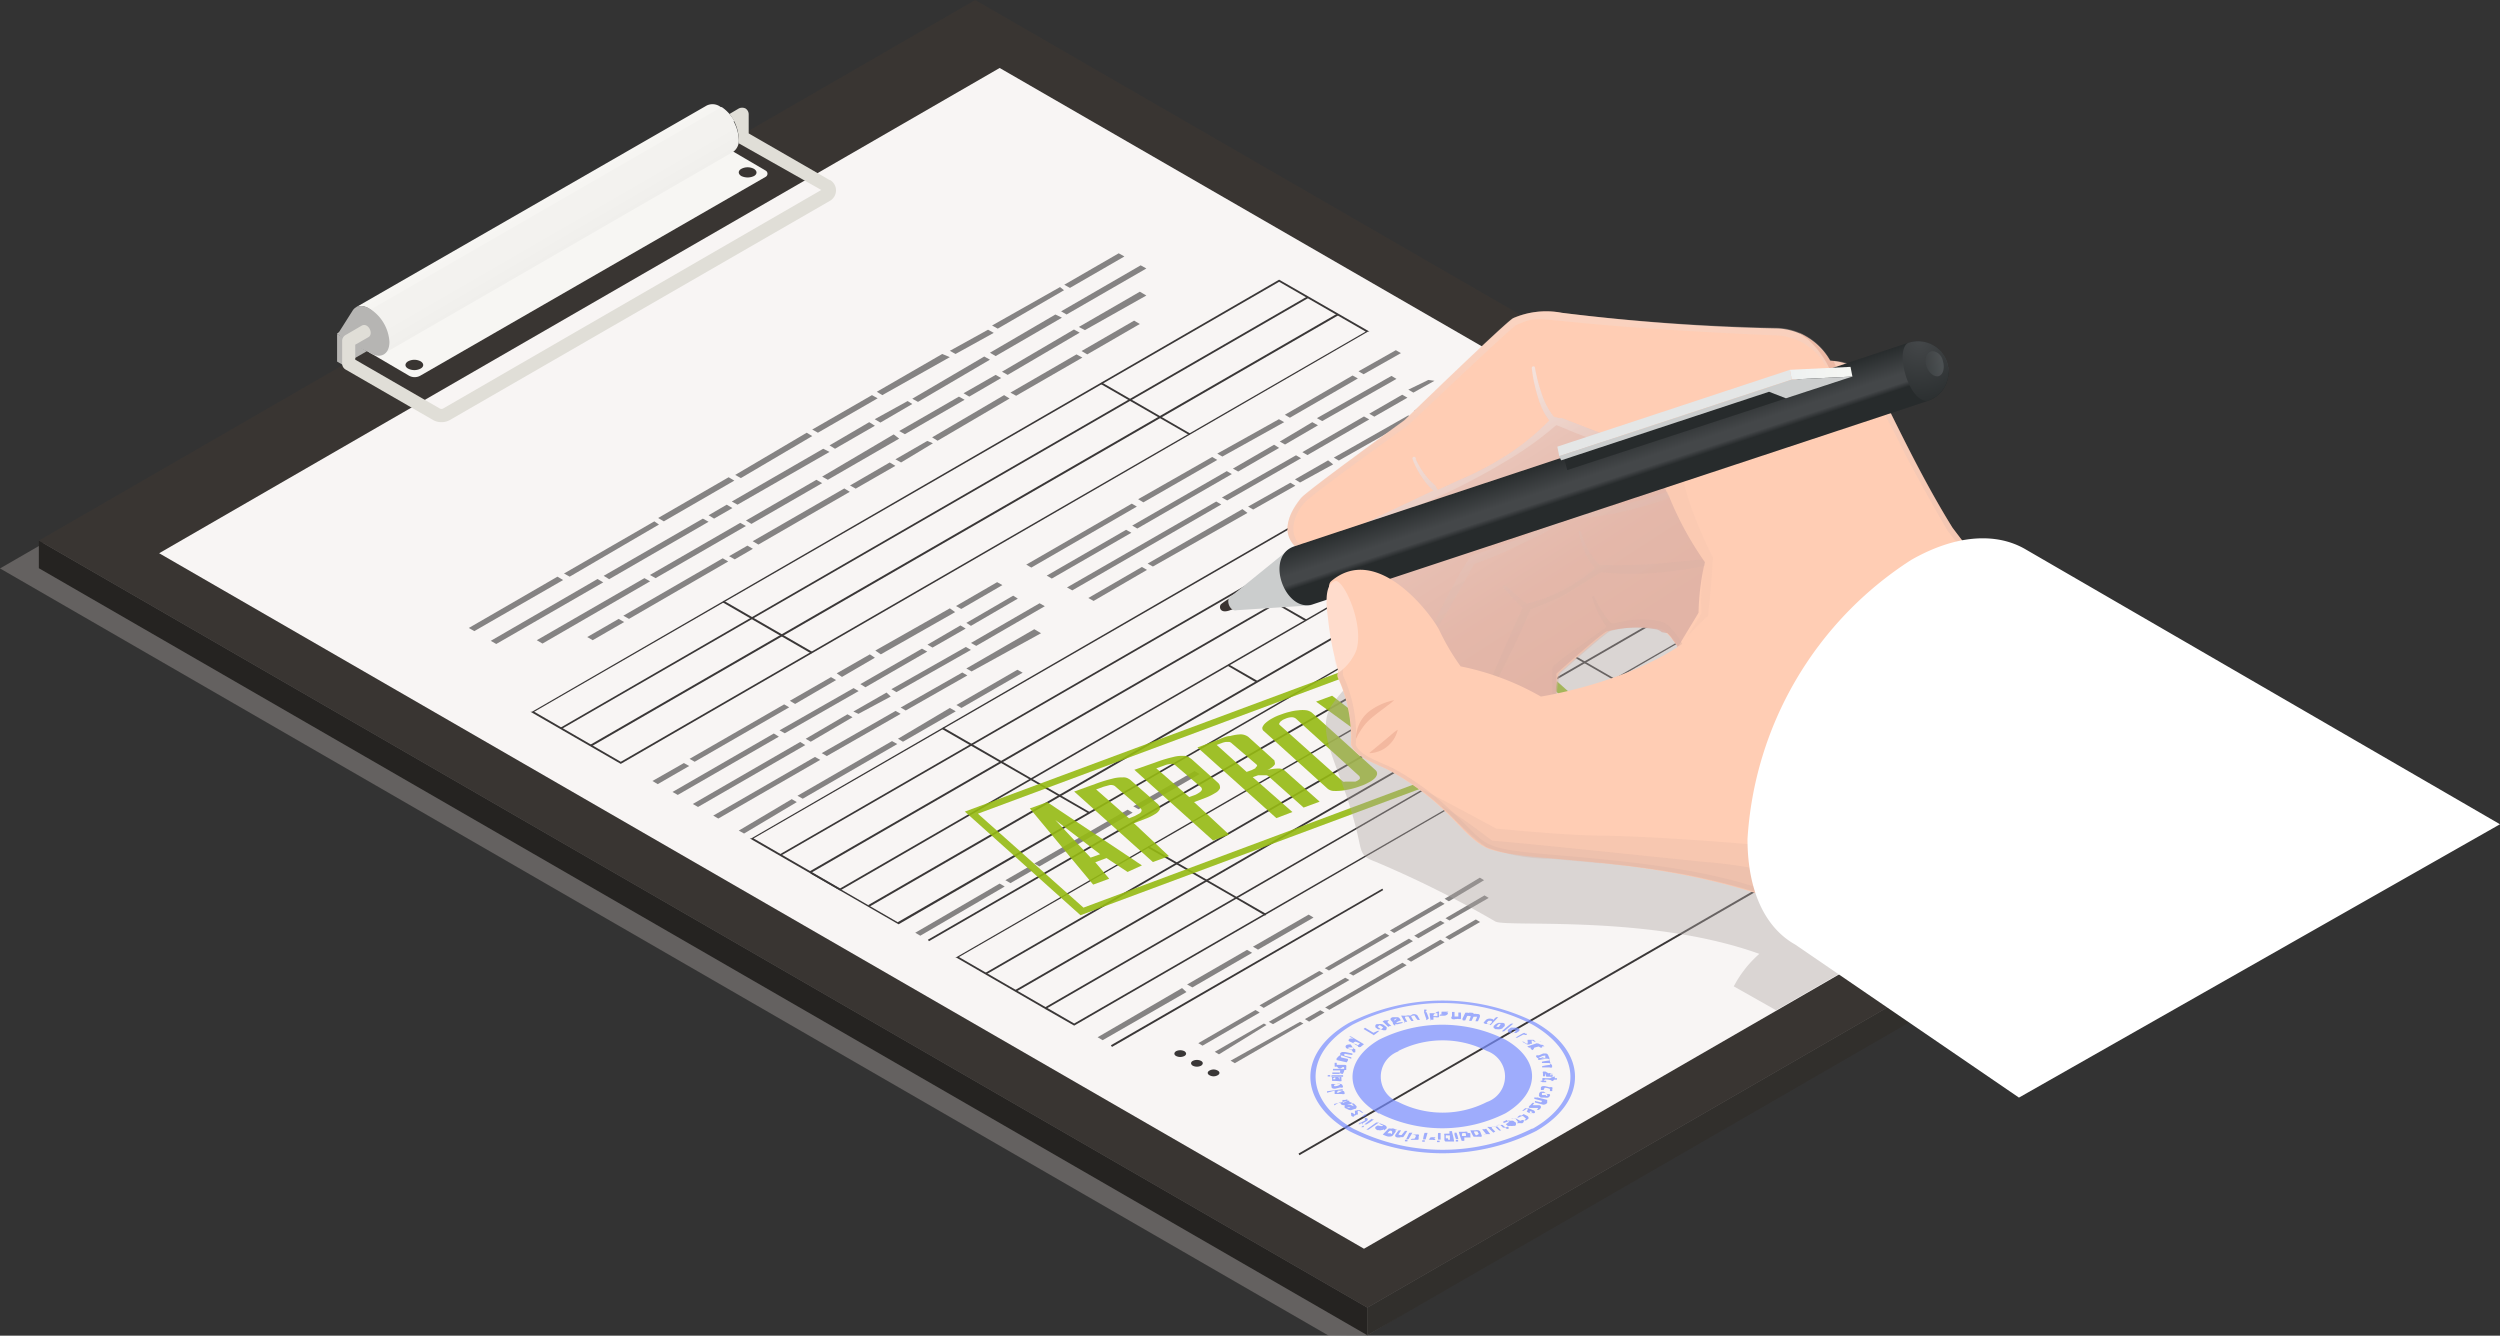 <svg xmlns="http://www.w3.org/2000/svg" xmlns:xlink="http://www.w3.org/1999/xlink" viewBox="0 0 118.44 63.28"><rect x="0" y="0" width="118.44" height="63.28" fill="#333333" stroke="none"/><defs><style>.cls-1{isolation:isolate;}.cls-18,.cls-2{fill:#ada6a3;}.cls-18,.cls-2,.cls-23,.cls-29{opacity:0.4;}.cls-3{fill:#b6b5b3;}.cls-4{fill:#937a6a;}.cls-5{fill:#252321;}.cls-6{fill:#312f2c;}.cls-7{fill:#393532;}.cls-8{fill:#f7f6f3;}.cls-9{fill:url(#Ѕезым_нный_градиент_33);}.cls-10{fill:#f3f2ef;}.cls-10,.cls-30,.cls-34{mix-blend-mode:screen;}.cls-11{fill:#f8f5f4;}.cls-12{fill:#e0ded7;}.cls-13,.cls-14{fill:#3a3737;}.cls-14,.cls-20{opacity:0.6;}.cls-15,.cls-34{opacity:0.9;}.cls-15,.cls-18,.cls-21,.cls-22,.cls-23,.cls-27,.cls-31,.cls-32{mix-blend-mode:multiply;}.cls-16{fill:#96ba13;}.cls-17{fill:#788eff;opacity:0.7;}.cls-19{fill:#ffcdb4;}.cls-20,.cls-29{fill:#e2997f;}.cls-21,.cls-31,.cls-32{fill:#d8b0a3;}.cls-21{opacity:0.1;}.cls-22{opacity:0.8;fill:url(#Ѕезым_нный_градиент_41);}.cls-23{fill:url(#Ѕезым_нный_градиент_21);}.cls-24{fill:#3a3331;}.cls-25{fill:#cbcdcd;}.cls-26{fill:url(#Ѕезым_нный_градиент_2);}.cls-27,.cls-30,.cls-32{opacity:0.3;}.cls-27{fill:url(#Ѕезым_нный_градиент_25);}.cls-28,.cls-30{fill:#ffdccc;}.cls-31{opacity:0.2;}.cls-33{fill:url(#Ѕезым_нный_градиент_99);}.cls-34{fill:url(#Ѕезым_нный_градиент_106);}.cls-35{fill:#272b2c;}.cls-36{fill:url(#Ѕезым_нный_градиент_53);}.cls-37{fill:#e4e6e6;}.cls-38{fill:#fff;}</style><linearGradient id="Ѕезым_нный_градиент_33" x1="25.49" y1="9.58" x2="26.78" y2="11.81" gradientUnits="userSpaceOnUse"><stop offset="0" stop-color="#f7f6f3"/><stop offset="1" stop-color="#f0efec"/></linearGradient><linearGradient id="Ѕезым_нный_градиент_41" x1="63.56" y1="12.75" x2="75.33" y2="30.99" gradientUnits="userSpaceOnUse"><stop offset="0" stop-color="#fff"/><stop offset="0.12" stop-color="#f8eeec"/><stop offset="0.36" stop-color="#ebd2cc"/><stop offset="0.59" stop-color="#e2beb5"/><stop offset="0.81" stop-color="#ddb2a7"/><stop offset="1" stop-color="#dbaea2"/></linearGradient><linearGradient id="Ѕезым_нный_градиент_21" x1="69.5" y1="19.41" x2="74.77" y2="30.29" gradientUnits="userSpaceOnUse"><stop offset="0" stop-color="#fff"/><stop offset="0.11" stop-color="#f7f0ed"/><stop offset="0.36" stop-color="#ead4cd"/><stop offset="0.59" stop-color="#e0c0b6"/><stop offset="0.81" stop-color="#dab4a8"/><stop offset="1" stop-color="#d8b0a3"/></linearGradient><linearGradient id="Ѕезым_нный_градиент_2" x1="76.01" y1="20.94" x2="76.91" y2="23.67" gradientUnits="userSpaceOnUse"><stop offset="0" stop-color="#272b2c"/><stop offset="0.46" stop-color="#444749"/><stop offset="0.48" stop-color="#444749"/><stop offset="0.61" stop-color="#444749"/><stop offset="0.65" stop-color="#373a3c"/><stop offset="0.7" stop-color="#272b2c"/></linearGradient><linearGradient id="Ѕезым_нный_градиент_25" x1="78.71" y1="7.72" x2="83.56" y2="38.9" gradientUnits="userSpaceOnUse"><stop offset="0" stop-color="#fff"/><stop offset="0.19" stop-color="#f1e3de"/><stop offset="0.38" stop-color="#e6ccc4"/><stop offset="0.57" stop-color="#debdb2"/><stop offset="0.78" stop-color="#dab3a7"/><stop offset="1" stop-color="#d8b0a3"/></linearGradient><radialGradient id="Ѕезым_нный_градиент_99" cx="90.94" cy="16.19" r="3.36" gradientUnits="userSpaceOnUse"><stop offset="0" stop-color="#444749"/><stop offset="1" stop-color="#272b2c"/></radialGradient><linearGradient id="Ѕезым_нный_градиент_106" x1="90.39" y1="17.4" x2="91.96" y2="17.2" gradientUnits="userSpaceOnUse"><stop offset="0" stop-color="#2d3133"/><stop offset="1" stop-color="#4e5254"/></linearGradient><linearGradient id="Ѕезым_нный_градиент_53" x1="84.8" y1="17.68" x2="87.76" y2="17.68" gradientUnits="userSpaceOnUse"><stop offset="0" stop-color="#eef1f1"/><stop offset="1" stop-color="#f6f7f3"/></linearGradient></defs><g class="cls-1"><g id="Слой_2" data-name="Слой 2"><g id="_0" data-name="0"><g id="_16" data-name="16"><polygon id="Cube_face_-_top" data-name="Cube face - top" class="cls-2" points="62.95 63.28 0 26.93 44.36 1.32 107.31 37.66 64.78 63.26 62.95 63.28"/><g id="Axonometric_Cube" data-name="Axonometric Cube"><polygon id="Cube_face_-_left" data-name="Cube face - left" class="cls-3" points="18.55 18.62 15.97 17.13 15.97 15.82 18.55 17.32 18.55 18.62"/><polygon id="Cube_face_-_right" data-name="Cube face - right" class="cls-4" points="35.44 8.87 18.55 18.62 18.55 17.32 35.44 7.57 35.44 8.87"/></g><g id="Axonometric_Cube-2" data-name="Axonometric Cube"><polygon id="Cube_face_-_left-2" data-name="Cube face - left" class="cls-5" points="64.78 63.26 1.84 26.92 1.84 25.61 64.78 61.95 64.78 63.26"/><polygon id="Cube_face_-_right-2" data-name="Cube face - right" class="cls-6" points="109.14 37.65 64.78 63.26 64.78 61.95 109.14 36.34 109.14 37.65"/><polygon id="Cube_face_-_top-2" data-name="Cube face - top" class="cls-7" points="64.78 61.95 1.84 25.61 46.2 0 109.14 36.34 64.78 61.95"/></g><path id="Cube_face_-_top-3" data-name="Cube face - top" class="cls-8" d="M19.38,17.8l-3.41-2L32.86,6.08l3.41,2a.17.17,0,0,1,0,.3L19.91,17.8A.55.55,0,0,1,19.38,17.8Z"/><path id="Cylinder_body" data-name="Cylinder body" class="cls-9" d="M16.86,14.56,33.48,5a.63.63,0,0,1,.65.06A2,2,0,0,1,35,6.6a.65.65,0,0,1-.26.59l-16.62,9.6a.65.65,0,0,0,.26-.59,2,2,0,0,0-.91-1.58A.63.63,0,0,0,16.86,14.56Z"/><path class="cls-10" d="M34.19,5.07,17.57,14.66a2,2,0,0,1,.6.67l16.62-9.6A1.92,1.92,0,0,0,34.19,5.07Z"/><path class="cls-7" d="M19.93,17.12a.64.64,0,0,0-.6,0c-.16.1-.16.25,0,.34a.64.64,0,0,0,.6,0C20.09,17.37,20.09,17.22,19.93,17.12Z"/><path class="cls-7" d="M35.72,8a.64.64,0,0,0-.6,0c-.16.09-.16.24,0,.34a.7.7,0,0,0,.6,0C35.88,8.25,35.88,8.1,35.72,8Z"/><path class="cls-3" d="M17.51,14.62c-.36-.21-.67-.14-.82.12L16,15.83l.61.48.83.35.1.07c.5.29.91.05.91-.53A2,2,0,0,0,17.51,14.62Z"/><polygon class="cls-11" points="104.44 36.17 64.62 59.16 7.54 26.21 47.36 3.22 104.44 36.17"/><path class="cls-12" d="M39.32,8.54,35.47,6.32V5.41a.33.33,0,0,0-.15-.27.36.36,0,0,0-.32,0l-.44.26A2,2,0,0,1,35,6.6a1.11,1.11,0,0,1,0,.19L38.91,9,21,19.35a.17.17,0,0,1-.17,0l-4-2.31v-.71l.63-.36c.25-.15,0-.69-.31-.55l-.79.46a.32.32,0,0,0-.15.27v1.08a.33.33,0,0,0,.15.27l4.16,2.4a.79.79,0,0,0,.4.1.78.78,0,0,0,.39-.1l18-10.38a.57.57,0,0,0,0-1Z"/><path class="cls-13" d="M29.41,36.19l-4.28-2.47.07,0L60.6,13.25l4.28,2.46-.07,0Zm-4.1-2.47,4.1,2.37L64.7,15.71l-4.1-2.36Z"/><polygon class="cls-13" points="26.6 34.54 26.56 34.47 61.94 14.04 61.98 14.12 26.6 34.54"/><polygon class="cls-13" points="38.43 30.96 34.24 28.54 34.29 28.46 38.48 30.88 38.43 30.96"/><polygon class="cls-13" points="56.34 20.61 52.16 18.2 52.2 18.12 56.39 20.54 56.34 20.61"/><polygon class="cls-13" points="28.02 35.36 27.97 35.28 63.35 14.86 63.4 14.94 28.02 35.36"/><path class="cls-13" d="M39.8,42.19l-4.28-2.47.07,0L71,19.24l4.28,2.47-.07,0Zm-4.1-2.47,4.1,2.37L75.09,21.71,71,19.34Z"/><polygon class="cls-13" points="36.99 40.54 36.95 40.47 72.33 20.04 72.37 20.12 36.99 40.54"/><polygon class="cls-13" points="48.82 36.95 44.63 34.54 44.68 34.46 48.87 36.88 48.82 36.95"/><polygon class="cls-13" points="65.32 25.8 62.54 24.2 62.59 24.12 65.36 25.72 65.32 25.8"/><polygon class="cls-13" points="38.41 41.36 38.36 41.28 73.74 20.86 73.78 20.93 38.41 41.36"/><polygon class="cls-13" points="41.18 42.96 41.13 42.88 76.51 22.46 76.56 22.53 41.18 42.96"/><polygon class="cls-13" points="51.59 38.55 48.82 36.95 48.87 36.88 51.64 38.48 51.59 38.55"/><polygon class="cls-13" points="69.54 28.24 68.09 27.4 68.13 27.32 69.59 28.16 69.54 28.24"/><path class="cls-13" d="M42.57,43.79l-4.16-2.4,0-.08,4.12,2.38L77.86,23.31l-2.71-1.56,0-.08L78,23.31l-.07,0Z"/><path class="cls-13" d="M49.53,47.81l-4.27-2.47.06,0,35.4-20.44L85,27.33l-.07,0Zm-4.1-2.47,4.1,2.37L84.82,27.33,80.72,25Z"/><polygon class="cls-13" points="46.73 46.16 46.68 46.09 82.06 25.66 82.1 25.74 46.73 46.16"/><polygon class="cls-13" points="58.55 42.57 54.37 40.16 54.41 40.08 58.6 42.5 58.55 42.57"/><polygon class="cls-13" points="76.47 32.23 72.28 29.82 72.32 29.74 76.51 32.16 76.47 32.23"/><polygon class="cls-13" points="48.14 46.98 48.1 46.9 83.47 26.48 83.52 26.55 48.14 46.98"/><path class="cls-13" d="M50.89,48.59l-1.38-.79.05-.08,1.33.77L86.18,28.12l-1.29-.75,0-.08,1.43.83-.07,0Z"/><polygon class="cls-13" points="59.94 43.38 58.55 42.57 58.6 42.5 59.99 43.3 59.94 43.38"/><path class="cls-14" d="M38.48,20.35l.27.15,2.83-1.63-.27-.15Zm0,.31-.26-.16-3.39,2,.27.15Zm.82.44.26.16,1.89-1.09L41.18,20Zm2.14-1.24.27.16,1.51-.88L43,19Zm1.16.56.27.15,2.83-1.63-.27-.15ZM40.27,23l.27.15,1.88-1.08-.27-.16Zm2.07-2.42-3.39,2,.27.15,3.38-1.95Zm1.59.31-1.51.87.27.15L44.2,21Zm2.7-4-3.41,2,.27.15,3.41-2Zm-7.68,6-.27-.16-3.34,1.93.26.16ZM34.7,24.07l-.27-.16-.86.5.26.16ZM50,14.9,46.9,16.71l.27.16,3.14-1.82Zm-5.36,1.87-3.1,1.79.26.16L45,16.92Zm-9.85,6-.27-.16-3.34,1.93.27.16Zm-.29,3.83-.26-.15-4.71,2.72.27.15Zm9.66-5.88.26.16,3.41-2-.26-.16Zm1.49-2.09.27.16,1.51-.88-.26-.15Zm5.86-1.84L54,15.35l-.27-.16-2.49,1.44Zm2.53-4.22-3.77,2.18.26.15,3.78-2.18ZM35.67,26l-.26-.15-.87.5.27.15ZM40,23.14l-4.34,2.5.27.16,4.33-2.5ZM45,16.62l.27.15,1.81-1-.27-.15ZM39.3,21.41,39,21.26l-4.33,2.5.27.15ZM26.41,27.32l-4.2,2.43.26.15,4.21-2.42Zm21.06-9.71.27.15,3.41-2-.27-.15ZM51,16.79,47.87,18.6l.27.15,3.14-1.81Zm.4-1.15L54.31,14,54,13.82l-2.89,1.67ZM30.53,27.39l-5.1,2.94.27.16,5.1-2.95Zm-1.22,1.93-1.49.86.26.15,1.49-.86Zm-1-1.89-5.06,2.93.26.15,5.07-2.92ZM53,12l-2.58,1.49.27.15,2.58-1.49ZM33.57,24.72l-.27-.15-4.7,2.71.26.16Zm1.77.2-.27-.15-4.28,2.47.27.15Zm-4.12-.07L31,24.7l-4.28,2.47.27.15Zm19-11.25L47,15.42l.27.15,3.14-1.82Z"/><path class="cls-14" d="M42.23,32.65l3.53-2,.24.14-3.53,2Zm.44.87.24.14L45.83,32l-.24-.14Zm0,.3-.24-.14-3.5,2,.24.14Zm-2,0L42.2,33,42,32.81l-1.57.9Zm-.28.16-.24-.14L38.17,35l.24.14Zm3.79-3.3,1.57-.9-.25-.15-1.56.91ZM46,30.46l.25.14,3.25-1.88-.25-.14Zm3-.65-3.22,1.86.25.14L49.32,30ZM38.86,36l-.25-.14-4.82,2.78.24.14Zm-1.68-1.26,3.5-2-.24-.14-3.51,2ZM41,32.56l2.93-1.69-.25-.14-2.92,1.68ZM36.9,34.9l-.24-.15-4.8,2.77.25.14ZM46,29.65l2.22-1.29L48,28.22l-2.22,1.29Zm-8.09,5.5-5.09,2.94.25.14,5.08-2.93Zm-6.75,2,1.49-.86-.25-.14L30.91,37Zm14.13-8.44.25.14,1.95-1.13-.25-.14ZM41.73,31l3.52-2L45,28.82l-3.53,2Zm-1.84,1.07,1.56-.91L41.21,31l-1.57.9Zm-2.22,1.28,1.94-1.13-.24-.14L37.42,33.2Zm-4.76,2.74,4.48-2.58-.24-.14-4.48,2.58ZM57.67,21.49l.24.14L60.84,20l-.25-.14Zm0,.3-.24-.14-3.51,2,.25.15Zm.74.41.25.14,1.94-1.12-.24-.15Zm2.22-1.28.25.14,1.56-.91L62.17,20Zm1.07.5.24.14,2.93-1.69-.25-.14ZM59.13,24l.24.14,2-1.13-.24-.14Zm2.27-2.43-3.51,2,.25.14,3.5-2Zm1.52.24-1.57.9.24.15L63.16,22Zm3-4-3.53,2,.25.14,3.52-2ZM57.86,23.9l-.24-.14-7.07,4.07.25.14ZM53.6,25.24l-.25-.14-3.76,2.17.24.14Zm10.48-7.45-3.21,1.86.24.14,3.22-1.86ZM53.86,24l-.24-.14-5,2.89.24.14Zm9.33-2.32.24.14,3.53-2-.24-.14Zm1.68-2.08.24.14,1.57-.9-.25-.14ZM54.34,27l-.24-.14-2.54,1.47.25.14Zm4.52-2.88-4.49,2.58.25.14L59.1,24.3Zm5.5-6.53.24.14,1.77-1-.24-.14Zm-6,4.87-.24-.14-4.48,2.58.24.14Zm8.36-4,.24.14,1-.56L67.67,18Zm1.33.34L67,19.46l.25.14L68.29,19Z"/><path class="cls-14" d="M62.7,46.11,62.5,46l-2.83,1.63.2.12Zm1.21,0,.2.11,2.83-1.63-.19-.12Zm4.73-3.41,1.67-1-.2-.12-1.67,1ZM67,44.33l.2.12,1.24-.72-.2-.11Zm-4.24,1.54.2.11,2.86-1.65-.2-.12Zm5.48-3.17-2.39,1.38.2.12,2.39-1.38Zm0,1.82-1.59.92.2.12,1.59-.92Zm.43,0,1.45-.84-.2-.12-1.45.84Zm0-.91,1.86-1.07-.2-.12-1.85,1.08Zm-2.23,2-3.66,2.12.2.11,3.66-2.11Zm-4.85,2.8L58.3,50.25l.2.12,3.25-1.88Zm-1.71.08-2.33,1.34.2.12L60,48.56Zm2.87-.52-.2-.11-.73.42.2.12Zm-3.07,0-.2-.12-2.71,1.57.2.12Zm4.25-1.54-.2-.11-3.62,2.09.2.11ZM83.2,35l2.89-1.67.2.12L83.4,35.07Zm.33.95-.2-.11-2.86,1.65.2.12Zm-1.63,0,1.28-.74-.2-.11-1.28.74Zm-.23.13-.2-.11-1.59.92.2.11Zm3.11-2.7,1.28-.74-.2-.12-1.28.74Zm1.54-.21.2.12,2.37-1.37-.2-.12ZM80.44,37.7l-.2-.12L76.15,40l.2.11Zm-1.37-1L81.93,35l-.2-.12-2.86,1.66Zm3.09-1.79,2.39-1.38-.2-.12L82,34.76ZM78.84,36.8l-.2-.12L74.58,39l.2.11Zm7.44-4.3,1.82-1.05-.2-.12-1.82,1.05ZM79.66,37l-4.31,2.48.2.12,4.3-2.49Z"/><polygon class="cls-13" points="61.85 29.43 60.44 28.61 60.48 28.54 61.9 29.35 61.85 29.43"/><polygon class="cls-13" points="70.7 25.89 69.34 25.11 69.38 25.03 70.74 25.82 70.7 25.89"/><polygon class="cls-13" points="59.53 32.34 58.17 31.55 58.22 31.48 59.58 32.26 59.53 32.34"/><polygon class="cls-13" points="84.11 29.39 82.75 28.61 82.79 28.53 84.15 29.32 84.11 29.39"/><polygon class="cls-13" points="44.01 44.59 43.96 44.52 79.34 24.09 79.38 24.17 44.01 44.59"/><polygon class="cls-13" points="52.68 49.6 52.63 49.52 65.49 42.1 65.53 42.17 52.68 49.6"/><polygon class="cls-13" points="61.56 54.73 61.52 54.65 85.55 40.77 85.6 40.85 61.56 54.73"/><path class="cls-13" d="M73.9,39.53c.11.07.11.17,0,.23a.45.45,0,0,1-.39,0c-.11-.06-.11-.16,0-.23A.45.45,0,0,1,73.9,39.53Zm.4.46c-.11.06-.11.16,0,.23a.44.44,0,0,0,.39,0c.11-.07.11-.17,0-.23A.45.45,0,0,0,74.3,40Zm.79.46c-.11.06-.11.16,0,.22a.39.39,0,0,0,.39,0c.11-.06.11-.16,0-.22A.39.39,0,0,0,75.09,40.45ZM55.72,49.8c-.11.07-.11.17,0,.23a.44.44,0,0,0,.39,0c.11-.06.11-.16,0-.23A.45.45,0,0,0,55.72,49.8Zm.79.46c-.11.06-.11.16,0,.23a.44.44,0,0,0,.39,0c.11-.07.11-.17,0-.23A.44.44,0,0,0,56.51,50.26Zm.79.46c-.11.06-.11.16,0,.22a.39.39,0,0,0,.39,0c.11-.06.11-.16,0-.22A.39.39,0,0,0,57.3,50.72Z"/><polygon class="cls-13" points="73.02 37.85 72.98 37.78 88.01 29.1 88.06 29.17 73.02 37.85"/><polygon class="cls-13" points="88.62 39.11 88.57 39.03 96.81 34.27 96.86 34.35 88.62 39.11"/><path class="cls-14" d="M42.54,35l.24.14,2.5-1.44L45,33.54Zm5.66-3.27-2.89,1.67.24.14,2.9-1.67ZM37.75,38l-.24-.14L35,39.35l.25.14Zm4.51-2.89-4.48,2.59.25.14,4.48-2.59Z"/><path class="cls-14" d="M49,40.91l.24.14,4.42-2.55-.24-.14Zm7.59-4.38-2.9,1.67.25.14,2.89-1.67ZM47.6,42l-.24-.14-4,2.33.24.14Zm1.09-.91-1.06.61.24.14,1.06-.61Z"/><path class="cls-14" d="M59.36,44.85l.24.14,2.63-1.52L62,43.33ZM56.21,47,56,46.81l-4,2.33.24.14ZM59.08,45l-2.84,1.64.25.14,2.83-1.64Z"/><path class="cls-14" d="M75,36.1,74.77,36l-2.48,1.42.25.14Zm4.44-2.85L75,35.8l.24.14,4.41-2.55Z"/><path class="cls-13" d="M95.29,33.66a.21.21,0,0,0-.13,0,7.16,7.16,0,0,0-1.21.89c-.57.49-1.1,1-1.6,1.52l.4-.59c.13-.18.25-.37.37-.55s.1-.33.07-.34-.18,0-.22,0-.63.47-.86.67l-.13.11a8.36,8.36,0,0,1,.84-.76c.64-.43,1.27-.87,1.87-1.31,0,0,0,0,0-.05a.06.06,0,0,0-.07,0,17.69,17.69,0,0,0-1.87,1.31l-1,.68-.24.16c-.15,0-.4.23-.4.23l-.08.09-.49.33c.13-.35.23-.7.34-1s.18-.59.28-.88c0,0,0,0,0,0a.07.07,0,0,0-.06,0l-1.45,2.58c-.4.28-.78.56-1.15.85A2.67,2.67,0,0,0,88,38s0,0,0,0a.08.08,0,0,0,.07,0c.42-.28.85-.56,1.26-.86l-.46.83s0,0,0,0A.06.06,0,0,0,89,38l.63-1,.19-.13.32-.24v.18l-.46.41s0,0,0,0a.08.08,0,0,0,.08,0L90,37l-.08.14a2,2,0,0,1-.89.95,1.08,1.08,0,0,1-.35.11,1.1,1.1,0,0,1-.56-.08,1.85,1.85,0,0,1-.43-.27.09.09,0,0,0-.07,0s0,0,0,.05a2.46,2.46,0,0,0,.45.28,1.24,1.24,0,0,0,.65.09.94.94,0,0,0,.4-.13,2.1,2.1,0,0,0,.93-1,.91.91,0,0,1,.07-.14v.26s0,0,0,0a.08.08,0,0,0,.06,0l.22-.44h0a1,1,0,0,0,.54-.37.11.11,0,0,0,0,0,0,0,0,0,0,.06,0c.17,0,.21-.19.24-.31l0-.08a1.09,1.09,0,0,1,.18-.15c.07,0,.08,0,.09,0a.93.93,0,0,0,.33-.43l.15-.22.08-.08c.23-.19.8-.64.83-.65s.09,0,.09,0,0,.07-.1.27l-.37.55c-.24.36-.5.73-.75,1.09,0,0,0,0,0,0H92a24.2,24.2,0,0,1,2.05-2,6.34,6.34,0,0,1,1.2-.89h.11s0,0,0,0S95.32,33.66,95.29,33.66ZM89.42,37l-1,.71.14-.11,1-.72Zm1.29-1-.26.2A2,2,0,0,1,90.71,36.06Zm-.31.35.12-.1.16-.12a.75.75,0,0,0-.07.12l-.09.15-.22.18C90.33,36.57,90.36,36.49,90.4,36.41Zm-.2,0a.44.44,0,0,1,.11-.12v.05Zm.67-1.8c0,.14-.09.27-.13.4-.11.38-.23.77-.38,1.15l-.16.11v-.12s-.07,0-.09,0l-.15.1Zm-1,1.84a.63.63,0,0,1,.18-.23v.12l-.21.15Zm-.21.33.08-.12.32-.22A1.77,1.77,0,0,1,89.7,36.82Zm.52.28v-.24l.17-.14Zm0-.55s0,0,0,.05Zm.74-.09a1,1,0,0,1-.39.34,1.66,1.66,0,0,1,.57-.62A1.31,1.31,0,0,1,91,36.46Zm.26-.42-.12.07,0,0,.1-.08Zm0-.12-.13.12-.28.22,0,0,0-.05,0-.06L91,36l.49-.36,0,.09Zm.38-.34a.7.7,0,0,1,.15-.15Z"/><g class="cls-15"><path class="cls-16" d="M51.89,40.85l.53-.2,1,.66L54.1,41,49.61,38l-.82.3,3,3.61.76-.28Zm-1.89-2,2.12,1.62-.45.16Z"/><path class="cls-16" d="M53.72,39l.55-.21a2.36,2.36,0,0,0,.45-.22.56.56,0,0,0,.23-.23c0-.08,0-.16-.1-.25L53.61,37a.58.58,0,0,0-.15-.11.43.43,0,0,0-.26-.06,1.67,1.67,0,0,0-.5.06,6.69,6.69,0,0,0-.81.25l-1,.36,3.73,3.34.76-.28Zm-1.79-1.6.36-.13.26-.07a.34.34,0,0,1,.17,0,.24.24,0,0,1,.13.07l1.16,1c.06.06.09.1.07.15a.21.21,0,0,1-.1.12l-.22.12-.27.11Z"/><path class="cls-16" d="M56.57,38l.56-.21a2.57,2.57,0,0,0,.44-.22.5.5,0,0,0,.23-.23c0-.08,0-.16-.09-.25l-1.25-1.12-.14-.1a.49.49,0,0,0-.27-.06,1.61,1.61,0,0,0-.49.06,6.25,6.25,0,0,0-.82.25l-1,.35,3.73,3.35.76-.28Zm-1.79-1.6.37-.13a1,1,0,0,1,.25-.07.34.34,0,0,1,.17,0,.24.24,0,0,1,.13.07l1.17,1a.15.15,0,0,1,.07.15.3.3,0,0,1-.11.12,1.3,1.3,0,0,1-.21.12l-.28.1Z"/><path class="cls-16" d="M59.35,36.82l.25-.09.2,0H60a.21.21,0,0,1,.12.07l1.64,1.46.76-.28-1.64-1.46a.44.44,0,0,0-.32-.11,2.26,2.26,0,0,0-.52.07.9.9,0,0,0,.34-.24c.05-.07,0-.14,0-.21l-1.24-1.12a.64.64,0,0,0-.35-.12,2.2,2.2,0,0,0-.51.08c-.2,0-.43.13-.69.22l-.86.32,3.74,3.35.76-.29Zm-1.71-1.53.25-.09a.9.9,0,0,1,.19-.05h.16a.25.25,0,0,1,.12.07l1.17,1s.06.07,0,.1,0,0-.06.08l-.16.08-.25.09Z"/><path class="cls-16" d="M63.55,37.46a4.3,4.3,0,0,0,.45-.08,3.5,3.5,0,0,0,.46-.14,1.9,1.9,0,0,0,.38-.17,1.05,1.05,0,0,0,.28-.19.39.39,0,0,0,.12-.2c0-.07,0-.13-.08-.2l-3-2.71a.56.56,0,0,0-.27-.12,1.4,1.4,0,0,0-.36,0,2.3,2.3,0,0,0-.42.07,2.92,2.92,0,0,0-.42.13,2.2,2.2,0,0,0-.41.18,1.66,1.66,0,0,0-.31.21.59.59,0,0,0-.16.21.17.17,0,0,0,.07.19l3,2.71a.48.48,0,0,0,.27.12A2.57,2.57,0,0,0,63.55,37.46Zm-2.94-3.13a.09.09,0,0,1,0-.07l.06-.08.11-.08.14-.06a.82.82,0,0,1,.26-.06.32.32,0,0,1,.22.07l3,2.72s.06.1,0,.15a.56.56,0,0,1-.19.11l-.17,0-.16,0h-.15a.19.19,0,0,1-.1,0Z"/><polygon class="cls-16" points="67.6 36.02 64.44 32.46 63.68 32.74 65.2 34.35 66.74 35.85 65.01 34.42 63.11 32.96 62.35 33.24 66.65 36.37 67.6 36.02"/><polygon class="cls-16" points="70.03 34.82 69.27 35.1 67.64 33.64 68.4 33.36 68.16 33.15 67.4 33.43 66 32.18 66.76 31.89 66.53 31.68 65.01 32.25 68.74 35.59 70.26 35.03 70.03 34.82"/><path class="cls-16" d="M71.84,34.44l.46-.19.27-.13a.69.69,0,0,0,.28-.23c0-.07,0-.14-.06-.22L69.7,30.9a.48.48,0,0,0-.32-.11,1.49,1.49,0,0,0-.48.06,6.94,6.94,0,0,0-.8.26l-.51.18-.49.18,3.73,3.35.48-.18Zm-3.74-3,.67-.23a.2.2,0,0,1,.16,0L72,34s0,.06,0,.1-.27.12-.64.25Z"/><path class="cls-16" d="M45.71,38.45l5.48,4.91,24.69-9.19-5.48-4.9Zm29.51-4.36L51.33,43l-5-4.45,23.89-8.89Z"/></g><path class="cls-17" d="M63.91,48.46c-2.44,1.41-2.44,3.7,0,5.12a9.83,9.83,0,0,0,8.87,0c2.45-1.42,2.45-3.71,0-5.12A9.83,9.83,0,0,0,63.91,48.46Zm8.69,5a9.45,9.45,0,0,1-8.51,0c-2.35-1.36-2.35-3.56,0-4.92a9.39,9.39,0,0,1,8.51,0C75,49.92,75,52.12,72.6,53.48Zm-7.27-.72a6.67,6.67,0,0,0,6,0c1.67-1,1.67-2.52,0-3.48a6.67,6.67,0,0,0-6,0C63.66,50.24,63.66,51.8,65.33,52.76Zm.92-2.95a4.62,4.62,0,0,1,4.19,0,1.28,1.28,0,0,1,0,2.42,4.62,4.62,0,0,1-4.19,0A1.28,1.28,0,0,1,66.25,49.81Zm-1.18-.76s-.47-.28-.47-.28.07-.06.07-.06.4.24.4.24l.19-.09a.22.22,0,0,1,.08,0A1.91,1.91,0,0,1,65.07,49.05Zm.46-.22.07,0c.05,0,.08,0,.09-.07a.1.1,0,0,0,0-.08l-.12-.09a.22.22,0,0,0-.11-.05.35.35,0,0,0-.14,0l-.08,0s-.07,0-.08.07,0,0,0,.08l.12.09a.31.31,0,0,0,.12,0Zm-.26-.16c.08-.08.09-.08.1-.08a1,1,0,0,1,.16.11c-.08.08-.09.08-.11.08Zm.5,0-.27-.26s.09-.05.09-.05l.11,0a.19.19,0,0,1,.11,0s-.07.05-.07.05,0,0,0,.06l.18.16s-.09,0-.09,0Zm.33-.13a.34.34,0,0,0,.14,0l.22-.06c0-.07-.25,0-.25,0h-.06c0-.05.22-.12.22-.12s-.06-.09-.06-.09a.14.14,0,0,0-.1-.06h-.14l-.08,0a.19.19,0,0,0-.1.05.08.08,0,0,0,0,.09l.09.1A.17.17,0,0,0,66.1,48.59Zm-.06-.2c.09-.06.1-.07.12-.06s-.09.09-.09.09Zm.5.08-.16-.28a.26.26,0,0,1,.1,0l.14,0a.29.29,0,0,1,.19,0s0,0,.1-.06a.21.21,0,0,1,.16,0,.15.15,0,0,1,.09.06l.11.2-.11,0a1.05,1.05,0,0,1-.14-.2.1.1,0,0,0-.08,0c-.07,0-.09,0-.07.07l.1.18s-.1,0-.1,0a1.09,1.09,0,0,1-.14-.21l-.08,0c-.08,0-.1,0-.08.07l.1.18s-.1,0-.1,0S66.55,48.48,66.54,48.47Zm.93-.51s0-.06,0-.06l.11,0s0,.06,0,.06S67.47,48,67.47,48Zm.1.37a2.22,2.22,0,0,1-.1-.31l.11,0a2.22,2.22,0,0,1,.11.3A.35.35,0,0,1,67.57,48.33Zm.22.05h.12s0-.12,0-.12l0,0H68a.37.37,0,0,0,.17,0,.1.1,0,0,0,0-.08l0-.11a.09.09,0,0,0,0-.08A.24.24,0,0,0,68,48h-.27A1.73,1.73,0,0,0,67.79,48.38ZM68,48h.1s0,.14,0,.14,0,0-.06,0-.13,0-.13,0V48.1S67.92,48.05,68,48Zm.3,0a.08.08,0,0,1,0-.07l.13,0h.18c0,.06-.15.06-.15.06s-.06,0-.06,0,0,0,0,0l.11,0,.08,0a.08.08,0,0,1,0,.05s-.06.08-.18.08h-.21c0-.07.19-.07.19-.07h0s0,0,0,0l-.11,0-.08,0S68.27,48.07,68.27,48.05Zm.49.14,0-.2h.12s0,.22,0,.22.17,0,.18,0l0-.19h.12a1.54,1.54,0,0,1,0,.31h-.11a.06.06,0,0,0-.07,0h-.07a.26.26,0,0,1-.16,0A.07.07,0,0,1,68.76,48.19Zm.49.13.14-.29a.38.38,0,0,1,.12,0,.07.07,0,0,0,.06,0,.11.11,0,0,1,.08,0c.09,0,.13,0,.14.06a.22.22,0,0,1,.14,0c.09,0,.13,0,.15.06s0,0,0,.08l-.09.2a.38.38,0,0,1-.12,0s.08-.21.08-.21-.16,0-.17,0l-.09.19a.38.38,0,0,1-.12,0s.08-.21.08-.21-.16-.05-.18,0l-.08.19a.38.38,0,0,1-.12,0Zm1,.18a.21.21,0,0,0,.1.06l.1,0h.06s.08.06.08.06.36-.38.36-.38-.1,0-.1,0a.92.92,0,0,0-.14.14c0-.05-.05-.06-.07-.06a.31.31,0,0,0-.18,0,.21.21,0,0,0-.1.06l-.09.1A.09.09,0,0,0,70.3,48.5Zm.15,0,.09-.09s.06,0,.08,0,.1,0,.08.07l-.07.08a.11.11,0,0,1-.11,0C70.44,48.48,70.44,48.47,70.45,48.45Zm.75.26.11-.1s0-.06,0-.08,0-.05-.09-.07l-.08,0-.14,0-.11.05-.11.1s0,.06,0,.08,0,0,.09.07l.08,0a.36.36,0,0,0,.14,0A.43.43,0,0,0,71.2,48.71Zm-.29-.08.12-.12s.07,0,.09,0l0,0s-.09.14-.09.14-.07,0-.09,0Zm.8-.13s-.43.36-.43.36a.39.39,0,0,1-.11,0,4.82,4.82,0,0,1,.43-.36A.39.39,0,0,1,71.71,48.5Zm0,.19a.21.21,0,0,0-.12,0l-.13.1a.1.1,0,0,0,0,.08.18.18,0,0,0,.08.06l.08,0a.23.23,0,0,0,.14,0,.15.15,0,0,0,.11,0l.13-.09a.12.12,0,0,0,0-.08s0,0-.08-.07l-.08,0A.32.32,0,0,0,71.68,48.69Zm.15.13a1.21,1.21,0,0,1-.13.12.16.16,0,0,1-.09,0c-.06-.08.06-.16.06-.16Zm.36.15h.07l.06,0s0,.06,0,.06a.22.22,0,0,1-.08,0,.11.11,0,0,0-.11,0l-.25.13a.26.26,0,0,1-.09,0,3.72,3.72,0,0,1,.38-.22.26.26,0,0,1,.09,0S72.19,49,72.19,49Zm-.09.38s.06,0,.06,0,.14.09.14.09a.07.07,0,0,0,.06,0,.23.23,0,0,0,0-.12v-.06l.06,0,.12,0,.1,0,.11.09s-.07,0-.07,0-.12-.07-.12-.07,0,0,0,0a.23.23,0,0,0,0,.11.11.11,0,0,1,0,.06.09.09,0,0,1-.06,0,.18.18,0,0,1-.22,0Zm.9,0,.08,0s-.09,0-.09,0l-.08,0S73,49.34,73,49.34Zm-.63.22.44-.15s.08.05.08.05l-.45.17-.08-.05S72.36,49.56,72.37,49.56Zm.71-.06a.32.32,0,0,1,.08.06s-.11,0-.11,0l0,.06s-.08,0-.08,0a.25.25,0,0,1-.07-.05,1.28,1.28,0,0,0-.23.06.14.14,0,0,1-.09.11c-.08-.07-.09-.1-.08-.12s0-.05.1-.06l.22-.07s.06-.07.06-.07A.26.26,0,0,0,73.08,49.5ZM72.9,50a.23.23,0,0,0-.11,0,.06.06,0,0,0,0,.08c.06.06.08.06.1.06a.06.06,0,0,0,0,.08s.52-.09.52-.09-.07-.15-.07-.15a.13.13,0,0,0-.09-.07h-.14Zm.31.06,0,.06-.22,0s-.09,0-.1,0,.2-.1.2-.1a0,0,0,0,1,.05,0S73.21,50,73.21,50Zm.22.18s0,.07,0,.07,0,0,0,0l0,0a.07.07,0,0,1,0,.1s.09,0,.1.07,0,.07,0,.09a.17.17,0,0,1-.12,0l-.35,0s0-.06,0-.06a2.83,2.83,0,0,1,.37-.06c0-.08,0-.09-.05-.09l-.33,0s0-.06,0-.06a2.83,2.83,0,0,1,.37-.06c0-.09,0-.1-.06-.1l-.32,0s0-.06,0-.06S73.43,50.19,73.43,50.19Zm-.2.53a.33.33,0,0,0-.13,0,.08.08,0,0,0,0,.08l0,.14h.1s0-.15,0-.15,0,0,0,0,.06.17.06.17h.16a.35.35,0,0,0,.13,0,.07.07,0,0,0,0-.08v0a.12.12,0,0,0-.06-.08.18.18,0,0,0-.13,0Zm.28.11c0,.06,0,.07-.06.07h0s0-.09,0-.09h.11Zm.15.2h.1a.12.12,0,0,1,0,.07h-.13a.14.14,0,0,1-.11.07c0-.07-.28-.08-.28-.08h-.05a.15.15,0,0,1-.12.07c0-.09,0-.11,0-.13a.23.23,0,0,1,.13,0h.25a.15.15,0,0,1,.11-.05C73.64,51,73.65,51,73.66,51ZM73,51.2h.25a.12.12,0,0,1,0,.07h-.11l-.07,0-.1-.05S73,51.2,73,51.2Zm.42.31a.24.24,0,0,1,.12,0,.1.1,0,0,1,0,.09l0,.09a.39.39,0,0,1-.11,0s0-.1,0-.1a.81.81,0,0,0-.24-.06h0a.41.41,0,0,0-.06.11H73s0-.11,0-.11a.1.1,0,0,1,.07-.07.31.31,0,0,1,.14,0Zm-.28.21H73a.27.27,0,0,0-.08.07l0,.05a.09.09,0,0,0,0,.09A.23.23,0,0,0,73,52l.19,0a.38.38,0,0,0,.15,0,.19.19,0,0,0,.08-.07l0,0a.07.07,0,0,0,0-.09.19.19,0,0,0-.11,0Zm.19.16c-.06.06-.08.06-.1,0l-.18,0c0-.11,0-.11,0-.1l.19,0S73.3,51.86,73.3,51.88Zm-.5.11.47.12s0,.06,0,.06,0,0,0,.08a.22.22,0,0,1-.25.07l-.33-.09s0-.07,0-.07l.35.08H73c.07-.07.06-.09,0-.1l-.31-.08s0-.07,0-.07S72.78,52,72.8,52Zm0,.37h.09a.1.1,0,0,1,.08.05s0,0,0,.08l-.09.09-.1,0,.07-.09s0,0-.07,0l-.11,0-.1,0H72.5c-.09,0-.1-.07,0-.13l.1-.11.09,0s-.08.11-.08.11,0,0,.07,0l.11,0Zm-.47.15a.21.21,0,0,0-.11,0l-.14.12s.06,0,.06,0a.74.74,0,0,0,.16-.11c.11,0,0,.14,0,.14a.52.52,0,0,0,.12.07.36.36,0,0,0,.14,0,.21.21,0,0,0,.12,0l0,0a.1.1,0,0,0,0-.08.13.13,0,0,0-.09-.06l-.16-.07A.24.24,0,0,0,72.37,52.51Zm.25.17c-.09.07-.11.07-.13.06s0-.1,0-.1Zm-.43.1.16.08a.12.12,0,0,1,.07.07.1.1,0,0,1,0,.07l-.11.08a.22.22,0,0,1-.09,0s.09-.08.09-.08-.15-.13-.15-.13a.48.48,0,0,0-.19.07l-.09,0s.11-.09.11-.09a.28.28,0,0,1,.12,0A.28.28,0,0,1,72.19,52.78Zm-.06.28.07,0s0,.09,0,.09-.06.06-.06.06a.32.32,0,0,1-.11,0l-.08,0a.22.22,0,0,1-.08,0s.06-.05.06-.05L71.8,53c-.16,0-.21,0-.21,0s0,0,0,0a.2.2,0,0,1,.13,0,.19.19,0,0,1,.12,0l.18.1Zm-.73,0-.19.09s.05.05.05.05a1.38,1.38,0,0,0,.2-.08h.05c.06,0-.16.14-.16.14s.09.08.09.08a.25.25,0,0,0,.12,0,.31.31,0,0,0,.13,0l.07,0s.07,0,.07-.07,0-.05,0-.08l-.13-.09a.28.28,0,0,0-.12,0A.35.35,0,0,0,71.4,53.1Zm.28.15c-.17,0-.05,0-.05,0Zm-.26.17.06,0s0,.1,0,.1-.08,0-.08,0a.45.45,0,0,1-.09-.06l-.09,0a.19.19,0,0,1-.08,0s.08,0,.08,0-.13-.12-.13-.12-.07,0-.09,0a.13.13,0,0,1-.11,0s.06,0,.06,0a.34.34,0,0,1,.14,0,.22.22,0,0,1,.11,0l.14.12Zm-.47,0,.18.18s-.09,0-.09,0a1.88,1.88,0,0,1-.2-.19c-.06,0-.07,0-.09,0s-.09,0-.06.08l.16.16s-.09.05-.09.05-.29-.27-.29-.27a.34.34,0,0,1,.1,0l.12,0a.25.25,0,0,1,.16,0A.12.12,0,0,1,71,53.42Zm-.55.07.21.28-.1,0-.12,0a.13.13,0,0,1-.1,0s.08,0,.08,0,.06,0,0-.06l-.14-.17a.34.34,0,0,1,.1,0S70.4,53.48,70.4,53.49Zm-.26.17a.13.13,0,0,0-.09-.07.33.33,0,0,0-.14,0l-.08,0-.16,0a2.1,2.1,0,0,0,.15.3,1.73,1.73,0,0,0,.27,0,.19.19,0,0,0,.11,0,.08.08,0,0,0,0-.08Zm-.13,0,.06.1a.29.29,0,0,1-.14.07l-.08-.13s0,0,0-.06H70Zm-.48,0a.31.31,0,0,0-.14,0l-.1,0h-.17a4.34,4.34,0,0,0,.14.43h.12a.62.62,0,0,0,0-.16l.06,0h.07c.09,0,.13,0,.16,0s0,0,0-.08l0-.11A.12.12,0,0,0,69.53,53.69Zm-.07.09,0,.11c-.15,0-.18,0-.19,0l0-.09s0-.05.06-.05h.1Zm-.54-.05H69a1.34,1.34,0,0,1,.09.31l-.11,0a1.34,1.34,0,0,1-.09-.31S68.91,53.73,68.92,53.73Zm.17.35s0,.07,0,.07l-.11,0s0-.07,0-.07Zm-.29-.42h-.12s0,.12,0,.12l0,0h-.07l-.17,0a.09.09,0,0,0,0,.08V54a.1.1,0,0,0,.05.08l.13,0h.28A2.64,2.64,0,0,0,68.8,53.66Zm-.19.34h-.1a.5.5,0,0,1,0-.14.07.07,0,0,1,.06,0c.1,0,.13,0,.13,0V54S68.66,54,68.61,54Zm-.5.11h.1a.12.12,0,0,1,0,.07h-.12s0-.07,0-.07Zm.15-.35,0,.3h-.12a1.66,1.66,0,0,1,0-.31.32.32,0,0,1,.12,0ZM68,54a.25.25,0,0,1-.13,0h-.18c0-.06.16,0,.16,0s.06,0,.06,0,0,0,0,0l-.11,0s-.06,0-.07,0a0,0,0,0,1,0-.05c0-.06.07-.08.19-.07H68c0,.07-.19.06-.19.06s-.06,0-.06,0,0,0,0,0l.1,0a.29.29,0,0,1,.08,0,0,0,0,0,1,0,0A.06.06,0,0,1,68,54Zm-.37-.32-.09.3h-.12a1.41,1.41,0,0,1,.07-.31h.14Zm-.23.34h.1s0,.07,0,.07h-.12s0-.07,0-.07ZM67.17,54H67l-.16,0c0-.07.17-.05.17-.05h0a.42.42,0,0,0,.07-.13c0-.05-.18-.07-.18-.07s.19,0,.19,0a.24.24,0,0,1,.12,0,.07.07,0,0,1,0,.09l0,.11S67.21,54,67.17,54Zm-.58,0,.09,0s0,.07,0,.07a.41.41,0,0,1-.12,0s0-.07,0-.07Zm.31-.31-.17.28a.31.31,0,0,1-.11,0s.14-.3.14-.3a.38.38,0,0,1,.12,0S66.9,53.62,66.9,53.63Zm-.55.2h-.11c-.14,0-.17-.08-.12-.15l.14-.19.12,0s-.13.2-.13.2.15.06.17,0l.14-.17a.31.31,0,0,1,.11,0,2.08,2.08,0,0,1-.19.29.38.38,0,0,1-.12,0S66.35,53.84,66.35,53.83Zm-.23-.27s0-.06,0-.08a.17.17,0,0,0-.09-.06.22.22,0,0,0-.1,0H65.9l0,0a.12.12,0,0,1,.09,0l.16.06a.25.25,0,0,0,.07,0l-.19-.07a.24.24,0,0,0-.14,0,.22.22,0,0,0-.11,0l-.27.28a1.36,1.36,0,0,0,.23.09.34.34,0,0,0,.14,0,.14.14,0,0,0,.11-.05Zm-.24.07h-.06l-.09,0a1.09,1.09,0,0,1,.1-.11.09.09,0,0,1,.1,0c.06.06,0,.15,0,.15Zm-.31-.13.12-.1a.1.1,0,0,0,0-.08.19.19,0,0,0-.08-.07l-.2-.08a.19.19,0,0,0-.08,0,1.07,1.07,0,0,0,.19.09c0,.07-.24,0-.24,0a.54.54,0,0,0-.12.07.12.12,0,0,0,0,.08s0,0,.08.07l.08,0a.2.2,0,0,0,.13,0A.21.21,0,0,0,65.57,53.5Zm-.27-.08c.07-.06.19,0,.19,0C65.31,53.43,65.3,53.42,65.3,53.42Zm0-.28-.47.32-.1,0s.47-.34.47-.34l.1,0S65.35,53.13,65.34,53.14Zm-.71.2a.34.34,0,0,1-.1,0s.07-.06.07-.06a.34.34,0,0,1,.1,0S64.63,53.34,64.63,53.34Zm.42-.37.08,0a2.71,2.71,0,0,1-.35.24.34.34,0,0,1-.1,0A3.5,3.5,0,0,1,65,53Zm-.57.23-.09,0s.08-.07.08-.07l-.06,0s0,0,0,0a.26.26,0,0,1,.09,0l.2-.1c0-.09,0-.12,0-.12a.22.22,0,0,1,.08,0s.06,0,.06.08a.15.15,0,0,1-.07.07l-.18.1s0,.07,0,.07A.23.23,0,0,0,64.48,53.2Zm.21-.46h.13s-.17.11-.17.11a.34.34,0,0,1-.1,0s.07-.05.07-.05Zm-.52.11a.18.18,0,0,1-.11-.05L64,52.72s.07,0,.07,0l.12.08a.06.06,0,0,0,0,0,.28.28,0,0,0,0-.12s0,0,0-.06l.06,0a.22.22,0,0,1,.22,0l.12.1s-.06,0-.06,0-.14-.09-.14-.09a.07.07,0,0,0-.06,0,.19.19,0,0,0,0,.11v.06a.09.09,0,0,1-.06,0A.15.15,0,0,1,64.17,52.85ZM64,52.6l.17-.06q.08,0,.09-.06a.07.07,0,0,0,0-.08l-.12-.12a.25.25,0,0,0-.1,0s.1.13.1.13-.2-.08-.2-.08l-.15,0q-.08,0-.09.06s0,.05,0,.08l0,0a.2.2,0,0,0,.11.06A.36.36,0,0,0,64,52.6Zm-.18-.11a.12.12,0,0,1,.16,0l-.1,0A.17.17,0,0,1,63.86,52.49Zm-.32-.29c0,.12.06.14.1.15a.23.23,0,0,0,.14,0l.18-.05a.19.19,0,0,0,.11,0s0-.05,0-.08l-.06,0a.06.06,0,0,0-.06,0c.05,0,0-.08,0-.08s-.7.16-.7.16,0,.07,0,.07Zm.1,0c0-.06,0-.08,0-.09l.14,0a.09.09,0,0,1,.11,0c0,.07-.19.12-.19.12h0A.05.05,0,0,1,63.64,52.25Zm-.37-.53c0,.13,0,.15,0,.16h.15l.19,0a.23.23,0,0,0,.12,0,.06.06,0,0,0,0-.08c0-.07-.07-.07-.09-.07a.06.06,0,0,0,0-.08s-.73.1-.73.1,0,.07,0,.07Zm.14,0,.14,0c.06,0,.09,0,.1,0s-.21.1-.21.1h-.06C63.33,51.72,63.35,51.71,63.41,51.7Zm.12-.15a.17.17,0,0,0,.12,0,.06.06,0,0,0,0-.08v0a.11.11,0,0,0-.07-.08.29.29,0,0,0-.14,0h-.2a.24.24,0,0,0-.12,0,.07.07,0,0,0,0,.08v.06a.1.1,0,0,0,.07.07.28.28,0,0,0,.14,0Zm-.29-.09c0-.08.24-.09.24-.09h.05c0,.1-.22.12-.22.12h-.05Zm.22-.21a.35.35,0,0,0,.13,0,.09.09,0,0,0,0-.08V51s-.09,0-.09,0,0,.15,0,.15S63.4,51,63.4,51h-.16a.23.23,0,0,0-.13,0,.07.07,0,0,0,0,.08c0,.08,0,.11,0,.13l.14,0Zm-.27-.11a.17.17,0,0,1,.11-.07.37.37,0,0,1,0,.09H63.2S63.19,51.15,63.19,51.14ZM63,51h-.1s0-.06,0-.06a.27.27,0,0,1,.12,0s0,.07,0,.07Zm.09,0v-.06s.54,0,.54,0,0,.07,0,.07h-.54S63.06,51,63.06,50.94Zm.39-.12-.36,0s0-.07,0-.07.37,0,.37,0a.08.08,0,0,0,0,0c0-.08,0-.1,0-.1l-.34,0s0-.07,0-.07.54,0,.54,0,0,.07,0,.07-.05.16-.08.17A.28.28,0,0,1,63.45,50.82Zm-.15-.35a.19.19,0,0,1-.1,0s0,0,0-.08l0-.1h.1s0,.1,0,.1.06,0,.08,0l.09,0,.08,0h.09c.1,0,.13,0,.11.12l0,.12a.32.32,0,0,1-.1,0s0-.12,0-.12a.07.07,0,0,0-.09,0l-.08.05-.08,0Zm.47-.2-.48-.11s0-.07,0-.07.12-.15.17-.15,0,0,0-.09a.17.17,0,0,1,.1-.07h.14l.34.07s0,.07,0,.07a3,3,0,0,1-.36-.06h0c-.06.07,0,.09,0,.1l.31.07s0,.07,0,.07L63.55,50h0c-.06.07,0,.09,0,.1l.31.07s0,.07,0,.07Zm.3-.48a.14.14,0,0,0,.11,0l0-.05s0-.06,0-.08,0,0-.1-.06L64,49.49a.2.2,0,0,0-.13,0,.14.14,0,0,0-.11.05l0,0a.07.07,0,0,0,0,.08s0,.05.09.06l.18.06A.23.23,0,0,0,64.07,49.79Zm-.28-.16c.09-.08.1-.08.12-.07l.17,0c0,.11-.06.1-.09.1l-.17-.06S63.79,49.64,63.79,49.63Zm.53-.09a.16.16,0,0,0,.11,0l.16-.13L64,49.1l-.08,0a1,1,0,0,0,.21.1H64l-.05,0c-.05.05-.07.07-.06.1a.17.17,0,0,0,.09.06l.16.07A.36.36,0,0,0,64.32,49.54Zm-.25-.18c.07-.07.11-.08.16-.06l.12.05c.05,0,.06,0,0,.07s-.1,0-.12,0l-.16-.06Z"/><path class="cls-18" d="M90.07,33.72c-1.4-1.65-3.84-1.83-5.82-2.72a18.38,18.38,0,0,0-1.7-.76,8.65,8.65,0,0,0-1.9-.3c-1.8-.14-2.74-1.3-4.51-1-.69.13-2.47,1.57-3.17,1.41s-1.41-.55-2.19-.67c-1.67-.26-3.2.75-4.77,1.38a6.55,6.55,0,0,0-3,2.47c-.7,1.44.64,2.92,1.37,6.29.13.63.18.78.77,1a50.27,50.27,0,0,1,5.7,2.84c.56.28,7.26-.35,12.5,1.53a5.33,5.33,0,0,0-1.21,1.54l2,1.13,11.44-6.6C93.09,37.84,90.58,34.33,90.07,33.72Z"/><path class="cls-19" d="M97,30.2,96.7,30a10.48,10.48,0,0,1-1-1c-.93-1.06-2.06-2.49-3.2-4-1.81-2.91-3.2-6.14-3.6-6.69a2.81,2.81,0,0,0-2.2-1.22,3,3,0,0,0-2.52-1.53A99,99,0,0,1,74,14.82a3.93,3.93,0,0,0-2.3.25c-.29.12-5.16,4.84-5.16,4.84s-4.61,3.34-4.89,3.68c-.51.62-1,1.55-.32,2.26.25.28,2.84,1.11,3,.63a3.07,3.07,0,0,0,.81,3.06A17.5,17.5,0,0,0,66.71,31c1.09,1,2,2.14,3.14,3.08.62.5,9.77-.6,10.3.47.41.81-.42,5.24.61,5.84l14.32,8.27,8.21-14.21-4.83-3.11A12.26,12.26,0,0,1,97,30.2ZM78.35,32.31a19.74,19.74,0,0,1-2.48.88,3.43,3.43,0,0,1-2.13.27c-.15-.05,0-1.4.12-1.58,0,0,2.23-2,2.39-2a5.5,5.5,0,0,1,2.4-.08c.52.17,1.13,1.34,1.13,1.34C79.7,31.73,78.86,32.09,78.35,32.31Z"/><path class="cls-20" d="M85.24,15.76a3.18,3.18,0,0,0,.39.3,4.33,4.33,0,0,1,1.11,1.56,11.9,11.9,0,0,1,.72,2.71,7,7,0,0,0-.59-3.23.32.32,0,0,1-.16,0A3.64,3.64,0,0,0,85.24,15.76Z"/><path class="cls-21" d="M79.93,23.45a15.63,15.63,0,0,1-.51-2.52c-.26.21-.5.43-.77.62a1.48,1.48,0,0,1-.21.13A17.28,17.28,0,0,0,79,23.4l.06.16a15.47,15.47,0,0,0,1.68,3.07,11.62,11.62,0,0,0-.13,2.43c-.23.38-.47.75-.69,1.13.22-.26.75-.81,1-1,.11-1.11.18-1.75.23-2.79A18.67,18.67,0,0,1,79.93,23.45Z"/><path class="cls-22" d="M80.77,26.63a15.47,15.47,0,0,1-1.68-3.07L79,23.4a16.81,16.81,0,0,1-.68-2l.08-.07a.15.15,0,0,0-.06-.05A20.69,20.69,0,0,1,76,20.57c-.38-.13-.76-.28-1.14-.43l-.57-.22-.28-.11-.15,0a.8.8,0,0,0-.22-.05,1.26,1.26,0,0,1-.16-.2,3.48,3.48,0,0,1-.41-.82,7.89,7.89,0,0,1-.35-1.32s0-.07-.08-.06a.07.07,0,0,0-.07.08,7.36,7.36,0,0,0,.29,1.37,3.58,3.58,0,0,0,.39.9l.15.21a11.83,11.83,0,0,1-1.93,1.59,15.07,15.07,0,0,1-2.35,1.24l-1,.46A1.25,1.25,0,0,1,68,23a3.15,3.15,0,0,1-.44-.45,4,4,0,0,1-.49-.8.08.08,0,1,0-.15,0,4,4,0,0,0,.46.88,3.09,3.09,0,0,0,.44.53l.09.08-1.12.53c-.81.38-1.62.76-2.41,1.17a.11.11,0,0,0-.06.15c-1.51.8-.3,3,.89,4.39A17.5,17.5,0,0,0,66.71,31c1.09,1,2,2.14,3.14,3.08.31.25,3.89-.59,3.89-.59s0-.06,0-.14a1.15,1.15,0,0,1,0-.2c0-.16,0-.35,0-.53s0-.14,0-.19a1.11,1.11,0,0,1,0-.19.09.09,0,0,0,0-.05,1.3,1.3,0,0,1,0-.13.59.59,0,0,1,0-.15s2.23-2,2.39-2a5.5,5.5,0,0,1,2.4-.08l.12.06,0,0,.08.06L79,30,79,30l.06.07.06.06.07.09,0,0,.07.11a.77.77,0,0,1,.11.15l.1.14a.22.22,0,0,0,0,.08l0,0c.34-.59.68-1.13,1-1.67A11.62,11.62,0,0,1,80.77,26.63Z"/><path class="cls-23" d="M72.05,25.78a19.54,19.54,0,0,1-2.21.94c-.29.55-.62,1.1-.92,1.65s-.68,1.13-1,1.68a.12.12,0,0,1-.16,0,.13.13,0,0,1,0-.16c.28-.59.57-1.18.88-1.76s.61-1.16,1-1.73a.23.23,0,0,1,.12-.1c.77-.25,1.55-.51,2.31-.82a9.14,9.14,0,0,0,2.12-1.18.09.09,0,0,1,.07,0,27.4,27.4,0,0,0,3-.49A17.14,17.14,0,0,0,79,23.29c0,.09.08.18.11.27l-.42.17a14.78,14.78,0,0,1-1.48.43,14.38,14.38,0,0,1-3,.43c-.34.22-.68.43-1,.62S72.43,25.6,72.05,25.78Zm-.41-4.11a15.55,15.55,0,0,0,2.09-1.53l.16.06.29.12.56.23c.39.15.78.29,1.17.41s.79.23,1.19.33.82.14,1.22.19l.06,0,0-.1.08-.07a.15.15,0,0,0-.06-.05A20.69,20.69,0,0,1,76,20.57c-.38-.13-.76-.28-1.14-.43l-.57-.22-.28-.11-.15,0a.8.8,0,0,0-.22-.05,1.26,1.26,0,0,1-.16-.2,3.48,3.48,0,0,1-.41-.82,7.89,7.89,0,0,1-.35-1.32s0-.07-.08-.06a.07.07,0,0,0-.07.08,7.36,7.36,0,0,0,.29,1.37,3.58,3.58,0,0,0,.39.9l.15.21a11.83,11.83,0,0,1-1.93,1.59,15.07,15.07,0,0,1-2.35,1.24l-1,.46A1.25,1.25,0,0,1,68,23a3.15,3.15,0,0,1-.44-.45,4,4,0,0,1-.49-.8.08.08,0,1,0-.15,0,4,4,0,0,0,.46.88,3.09,3.09,0,0,0,.44.53l.09.08-1.12.53c-.81.38-1.62.76-2.41,1.17a.11.11,0,0,0-.06.15.11.11,0,0,0,.15.07c.83-.34,1.64-.71,2.46-1.08s1.63-.72,2.43-1.13S70.88,22.14,71.64,21.67Zm4.22,5.44a13.3,13.3,0,0,0,2.89,0c.67-.07,1.34-.17,2-.3,0-.05,0-.11,0-.16l-.1-.15-2,.19a25.23,25.23,0,0,1-2.88.07l-.12-.13a3.15,3.15,0,0,1-.38-.54,4.43,4.43,0,0,1-.37-.89.1.1,0,0,0-.1-.06.08.08,0,0,0,0,.1,4.87,4.87,0,0,0,.32,1,3.27,3.27,0,0,0,.37.6.86.86,0,0,0,.07.1,9.52,9.52,0,0,1-1.47,1,7.87,7.87,0,0,1-1.75.66,4.43,4.43,0,0,1-.45-.37l-.53-.46a.08.08,0,1,0-.11.11l.48.52.41.4c-.3.62-.58,1.26-.86,1.89s-.58,1.34-.86,2a.13.13,0,0,0,.06.16.12.12,0,0,0,.16-.06c.33-.65.65-1.3,1-2s.6-1.28.87-1.93a11.15,11.15,0,0,0,1.73-.75C74.77,27.77,75.32,27.46,75.86,27.11Zm3.79,3.59.08-.13a3.53,3.53,0,0,0-.52-.76,1.22,1.22,0,0,0-.41-.32,2,2,0,0,0-.47-.11,4.82,4.82,0,0,0-1.82.15l-.18,0a3.92,3.92,0,0,1-.44-.59,4.59,4.59,0,0,1-.36-.69.08.08,0,0,0-.09,0,.07.07,0,0,0,0,.09,4.38,4.38,0,0,0,.3.75,5.65,5.65,0,0,0,.38.62L75.7,30l-.72.52c-.49.34-1,.69-1.43,1.08a.18.18,0,0,0,0,.07.55.55,0,0,0,0,.13l0,.11,0,.19a2.55,2.55,0,0,0,0,.39c0,.13,0,.25,0,.39l0,.19a.45.45,0,0,0,0,.11.36.36,0,0,0,0,.07s.09.1.08.08a.09.09,0,0,0,.12,0,1.15,1.15,0,0,1,0-.2,4.9,4.9,0,0,1,.18-1.24s2.23-2,2.39-2a5.5,5.5,0,0,1,2.4-.08c.31.1.65.56.88.91a.11.11,0,0,0,.12,0Z"/><path class="cls-24" d="M57.85,28.62c-.11.11-.07.45.37.31l.49-.17-.23-.54A3.59,3.59,0,0,0,57.85,28.62Z"/><path class="cls-25" d="M65.21,26.33A23.47,23.47,0,0,0,61,26.08l-2.64,2.14c-.35.13-.1.79.23.69l3.5-.23A20.33,20.33,0,0,0,65.21,26.33Z"/><path class="cls-26" d="M92.24,17.16a1.45,1.45,0,0,0-1.83-.92L61.3,25.89c-1.41.5-.4,3.17.9,2.74L91.32,19A1.45,1.45,0,0,0,92.24,17.16Z"/><path class="cls-19" d="M80.61,29.78C77.94,32.25,73,33,73,33a12.64,12.64,0,0,0-3.8-1.43,10.76,10.76,0,0,1-1-1.69c-.3-.65-2.91-4.22-5.13-2.35-.24.2,0,.8,0,1.11.15,1,.64,1.95.32,3.22a.3.3,0,0,0,0,.26,6.77,6.77,0,0,1,.61,3.14c.17.66,1.45,1,2,1.34,2.64,1.53,3.14,2.83,4.29,3.5,1.62.93,9,.17,15.68,3.3Z"/><path class="cls-27" d="M61.31,25.85c-.63-.71-.19-1.64.32-2.26.28-.34,4.89-3.68,4.89-3.68s4.87-4.72,5.16-4.84a3.93,3.93,0,0,1,2.3-.25,99,99,0,0,0,10.21.71,3,3,0,0,1,2.52,1.53c.05.06.37,0,.8.15l-.61.2-.24,0a.33.33,0,0,1-.2-.14,2.79,2.79,0,0,0-2.39-1.38c-12.11-.53-10.7-1.13-12.24-.49-.42.3-4.15,3.84-5.12,4.75,0,0-4,2.86-4.77,3.54-.34.26-1,1.26-.46,2l.15.09-.29.09Zm37.15,5.46A12.26,12.26,0,0,1,97,30.2L96.7,30a10.48,10.48,0,0,1-1-1c-.93-1.06-2.06-2.49-3.2-4-1.22-2-2.25-4.08-2.91-5.41l-.27.09c.23.43.53,1,.94,1.84.63,1.2,1.32,2.44,2,3.61,4.59,5.86,4,5,10.69,9.38l-8,13.8c-9.7-5.64-10.22-6.88-21-7.78-4.15-.35-3.29-.39-5.37-2.28a12.55,12.55,0,0,0-2.58-1.85c-.71-.35-1.58-.6-1.77-1.12A6.67,6.67,0,0,0,63.63,32a.93.93,0,0,1,0-.27c.26-1-.26-2.62-.41-3.49l-.19.07c0,.12,0,.24.06.33.15,1,.64,1.95.32,3.22a.3.3,0,0,0,0,.26,6.77,6.77,0,0,1,.61,3.14c.17.66,1.45,1,2,1.34,2.64,1.53,3.14,2.83,4.29,3.5,1.62.93,9,.17,15.68,3.3l9,5.19,8.21-14.21Z"/><path class="cls-28" d="M62.91,29.24a13.53,13.53,0,0,0,.52,2.62,2.42,2.42,0,0,0,.83-1.06c.38-1.25-.62-3.38-1-3.27C63,27.59,62.72,27.92,62.91,29.24Z"/><path class="cls-29" d="M64.24,35a1.55,1.55,0,0,1,.07-.47,1.66,1.66,0,0,1,.52-.8,2.94,2.94,0,0,1,1.22-.56,2.61,2.61,0,0,1-.32.26c-.19.15-.46.34-.7.54a2.48,2.48,0,0,0-.58.66,1.51,1.51,0,0,0-.15.26A.58.58,0,0,1,64.24,35Z"/><path class="cls-29" d="M65.17,35.64a1.34,1.34,0,0,0,.56-.28,1.48,1.48,0,0,0,.39-.5,1.84,1.84,0,0,0,.1-.29,2,2,0,0,0-.23.17l-.45.38-.46.38a2.36,2.36,0,0,0-.21.18A.92.92,0,0,0,65.17,35.64Z"/><path class="cls-30" d="M63.22,31.16a1.83,1.83,0,0,0,.21.7c.18-.15.33-.31.47-.45l.06-.08a4.89,4.89,0,0,0,.27-.46A1.5,1.5,0,0,0,63.22,31.16Z"/><path class="cls-31" d="M76,39.59c-1.84,0-5.13-.34-5.13-.34s-2.37-1.3-3.79-2c1.8,1.25,2.31,2.29,3.3,2.86a8.8,8.8,0,0,0,3,.55h.08l2.31.21h.11l1,.11L77,41l1,.13.76.11,1,.17c.91.18,1.84.39,2.78.66l.77.23a22.8,22.8,0,0,1,2.82,1.1l-1.29-3.21C84.5,40.12,79.26,39.65,76,39.59Z"/><path class="cls-32" d="M85.39,41.68a22.87,22.87,0,0,0-4.69-.85c-2.18-.22-8.48-.89-10-1-.51-.37-1.28-1-2.45-1.69a17.54,17.54,0,0,0,2.18,2,8.8,8.8,0,0,0,3,.55h.08l2.31.21h.11l1,.11L77,41l1,.13.76.11,1,.17c.91.18,1.84.39,2.78.66l.77.23a22.8,22.8,0,0,1,2.82,1.1Z"/><path class="cls-33" d="M92.24,17.16a1.45,1.45,0,0,0-1.83-.92c-.66.31,0,2.82.91,2.75A1.45,1.45,0,0,0,92.24,17.16Z"/><path class="cls-34" d="M92.05,17.11c.1.33,0,.65-.2.71s-.47-.14-.58-.46,0-.65.21-.71S92,16.79,92.05,17.11Z"/><polygon class="cls-35" points="84.64 18.17 74.08 21.64 74.25 22.27 87.76 17.84 84.64 18.17"/><g class="cls-1"><polygon class="cls-36" points="84.89 17.98 84.8 17.52 87.67 17.38 87.76 17.84 84.89 17.98"/><polygon class="cls-37" points="73.87 21.61 73.78 21.16 84.8 17.52 84.89 17.98 73.87 21.61"/><polygon class="cls-25" points="84.89 17.98 87.76 17.84 84.61 18.87 83.81 18.56 73.96 21.81 73.87 21.61 84.89 17.98"/></g><path class="cls-38" d="M118.44,39.05,95.92,26c-1.38-.78-3.28-.67-5.38.53a16.93,16.93,0,0,0-7.75,13.22c0,2.48.85,4.21,2.26,5L95.65,52Z"/></g></g></g></g></svg>